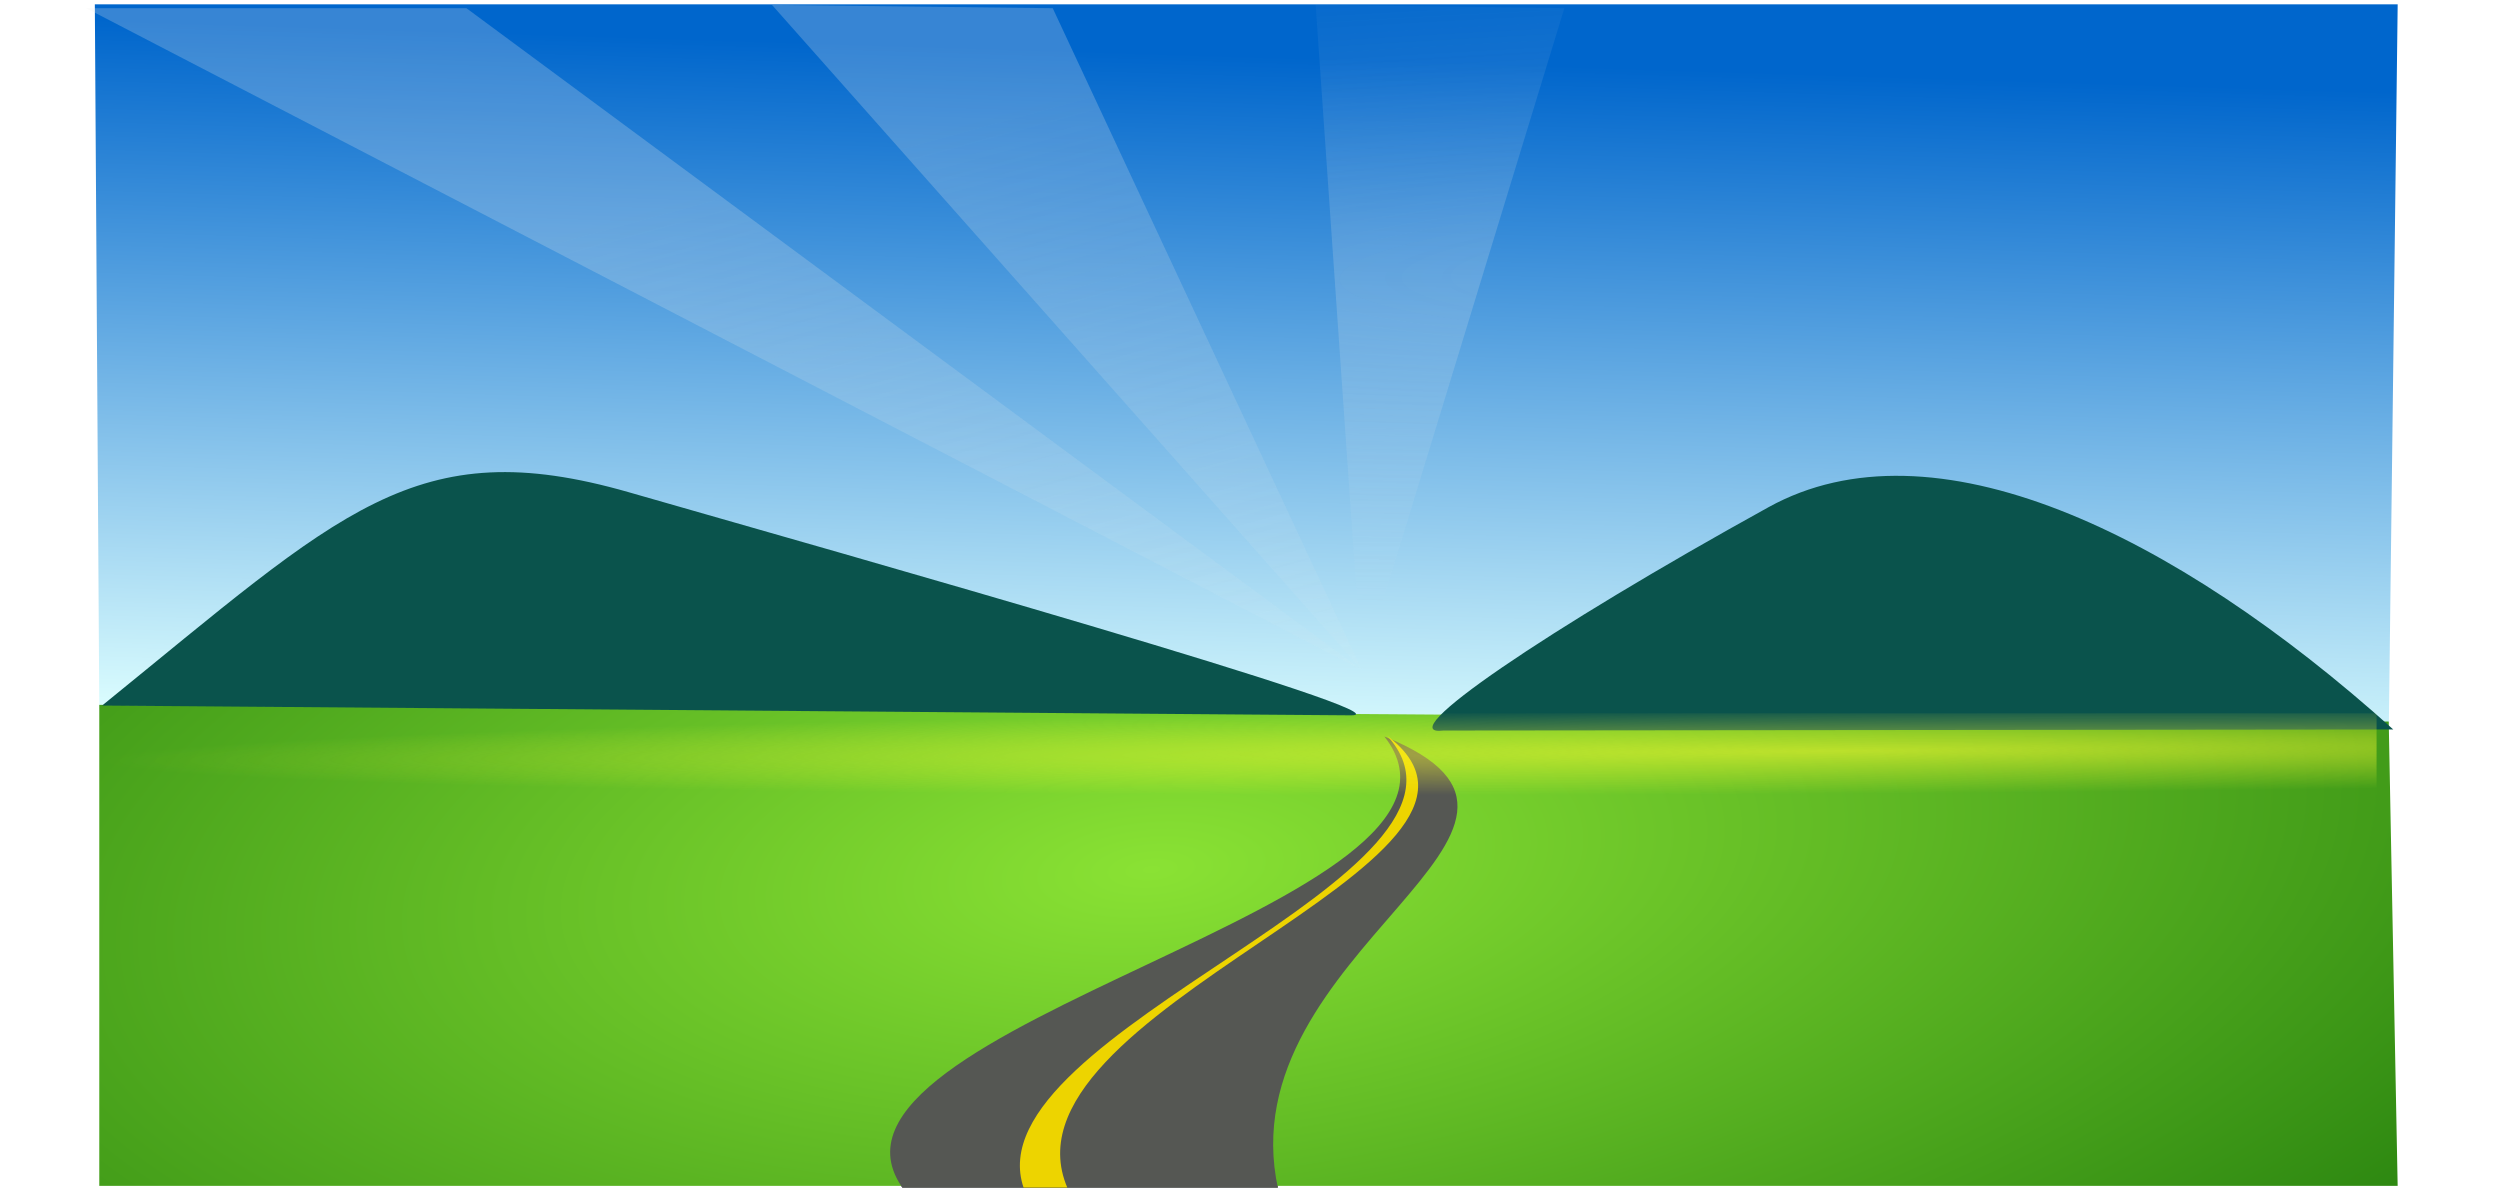 <svg xmlns="http://www.w3.org/2000/svg" viewBox="0 0 501 238" xmlns:xlink="http://www.w3.org/1999/xlink">
<defs>
<filter color-interpolation-filters="sRGB" id="filter4834">
<feGaussianBlur stdDeviation="1.5" result="result6"/>
<feComposite in="SourceGraphic" operator="atop" in2="result6" result="result8"/>
<feComposite in="result8" operator="atop" in2="SourceAlpha" result="result9"/>
</filter>
<linearGradient gradientTransform="matrix(.451 0 0 .421 -579.01 -802.68)" id="linearGradient5075" y1="-1654.4" x1="-1326.5" y2="-1319.8" gradientUnits="userSpaceOnUse" x2="-1337.8">
<stop offset="0" stop-color="#06c"/>
<stop offset="1" stop-color="#deffff"/>
</linearGradient>
<linearGradient id="linearGradient3870">
<stop offset="0" stop-color="#eeeeec"/>
<stop offset="1" stop-color="#eeeeec" stop-opacity="0"/>
</linearGradient>
<linearGradient id="linearGradient5079" xlink:href="#linearGradient3870" y1="-2327.5" x1="-1507.3" y2="-914.49" gradientUnits="userSpaceOnUse" x2="-1086.1"/>
<radialGradient cx="931.53" cy="-2857.9" gradientTransform="matrix(-.688 .004 -0 -.017 -308.01 -1407.6)" id="radialGradient5091" r="508.28" gradientUnits="userSpaceOnUse">
<stop offset="0" stop-color="#fcfc30"/>
<stop offset="1" stop-color="#fcfc30" stop-opacity="0"/>
</radialGradient>
<radialGradient cx="-1248" cy="-1392.9" gradientTransform="matrix(-.231 .02 -.009 -.096 -1388 -1440.1)" id="radialGradient5077" r="2058.2" gradientUnits="userSpaceOnUse">
<stop offset="0" stop-color="#8ae234"/>
<stop offset="1" stop-color="#005c00"/>
</radialGradient>
<radialGradient cx="288" cy="-1942.5" gradientTransform="matrix(-23.532 .657 -.08 -2.913 6910.2 -7886.2)" id="radialGradient5085" xlink:href="#linearGradient3870" r="221.66" gradientUnits="userSpaceOnUse"/>
</defs>
<g fill="#2e3436" transform="matrix(-.027 .04 .435 .045 -106.144 105.092)">
<path d="m65.932,885.87c320.51,125.53 1077-6.34 2170.8,85.79l183-161.17c-711.3-99.73-1633.2,180.56-2353.8,75.38z"/>
<path d="m61.648,886.94c588.66,94.79 1584.2-94.19 2293.6-25.13l-2.565,20.89c-806.6-90.65-1779.9,113.13-2291,4.24z"/>
</g>
<g fill-rule="evenodd" transform="matrix(.995 0 0 .992 1312.5 1494.94)">
<path fill="url(#linearGradient5075)" d="m-1299.1-1363.7 461.11,5.055 1.803-147.48h-463.81l.9,142.42z"/>
<path fill="url(#radialGradient5077)" d="m-1299.1-1364.6 461.11,3.37 1.799,93.797h-462.91v-97.167z"/>
</g>
<g transform="matrix(-.027 .04 .435 .045 -106.144 105.092)">
<path fill="#555753" d="m65.932,885.87c320.51,125.53 1077-6.34 2170.8,85.79l183-161.17c-711.3-99.73-1633.2,180.56-2353.8,75.38z"/>
<path fill="#edd400" d="m61.648,886.94c588.66,94.79 1584.2-94.19 2293.6-25.13l-2.565,20.89c-806.6-90.65-1779.9,113.13-2291,4.24z"/>
</g>
<g transform="matrix(.995 0 0 .992 1312.5 1494.94)">
<path fill="#0a534c" filter="url(#filter4834)" d="m-1595.4-1334.4 557.67,4.697c29.272,.246-225.99-77.342-322.52-107.08-95.327-29.37-128.34,9.356-235.15,102.39zm598.95,11.986 424.25-.507c-98.43-95.08-205.86-150.07-278.99-106.67-99.189,58.854-169.55,110.36-145.26,107.18z" transform="matrix(.451 0 0 .421 -579.01 -802.68)"/>
<g opacity=".232" transform="matrix(.113 0 0 .104 -946.77 -1242)">
<path fill="url(#linearGradient5079)" d="m-3141.2-2532.1 677.64-0 1595.9,1285.6-2273.6-1285.6z"/>
<path fill="url(#linearGradient5079)" d="m968.96-2348.5-5.727-173.63-500.92-3.696-1380.6,1323.6 1887.2-1146.3z"/>
<path fill="url(#linearGradient5079)" d="m-1418.6-2532.1-500.31-6.333 1051.3,1291.9-550.97-1285.6z"/>
<path fill="url(#radialGradient5085)" d="m-949.96-2538.5 443.31,6.333-360.98,1285.6-82.33-1291.9z"/>
<path fill="url(#linearGradient5079)" d="m215.32-2532.1-411.65-0-671.3,1285.6 1083-1285.6z"/>
</g>
<path opacity=".584" fill="url(#radialGradient5091)" fill-rule="evenodd" d="m-1298.3-1362.9h457.86v16.52h-457.86z"/>
</g>
</svg>
